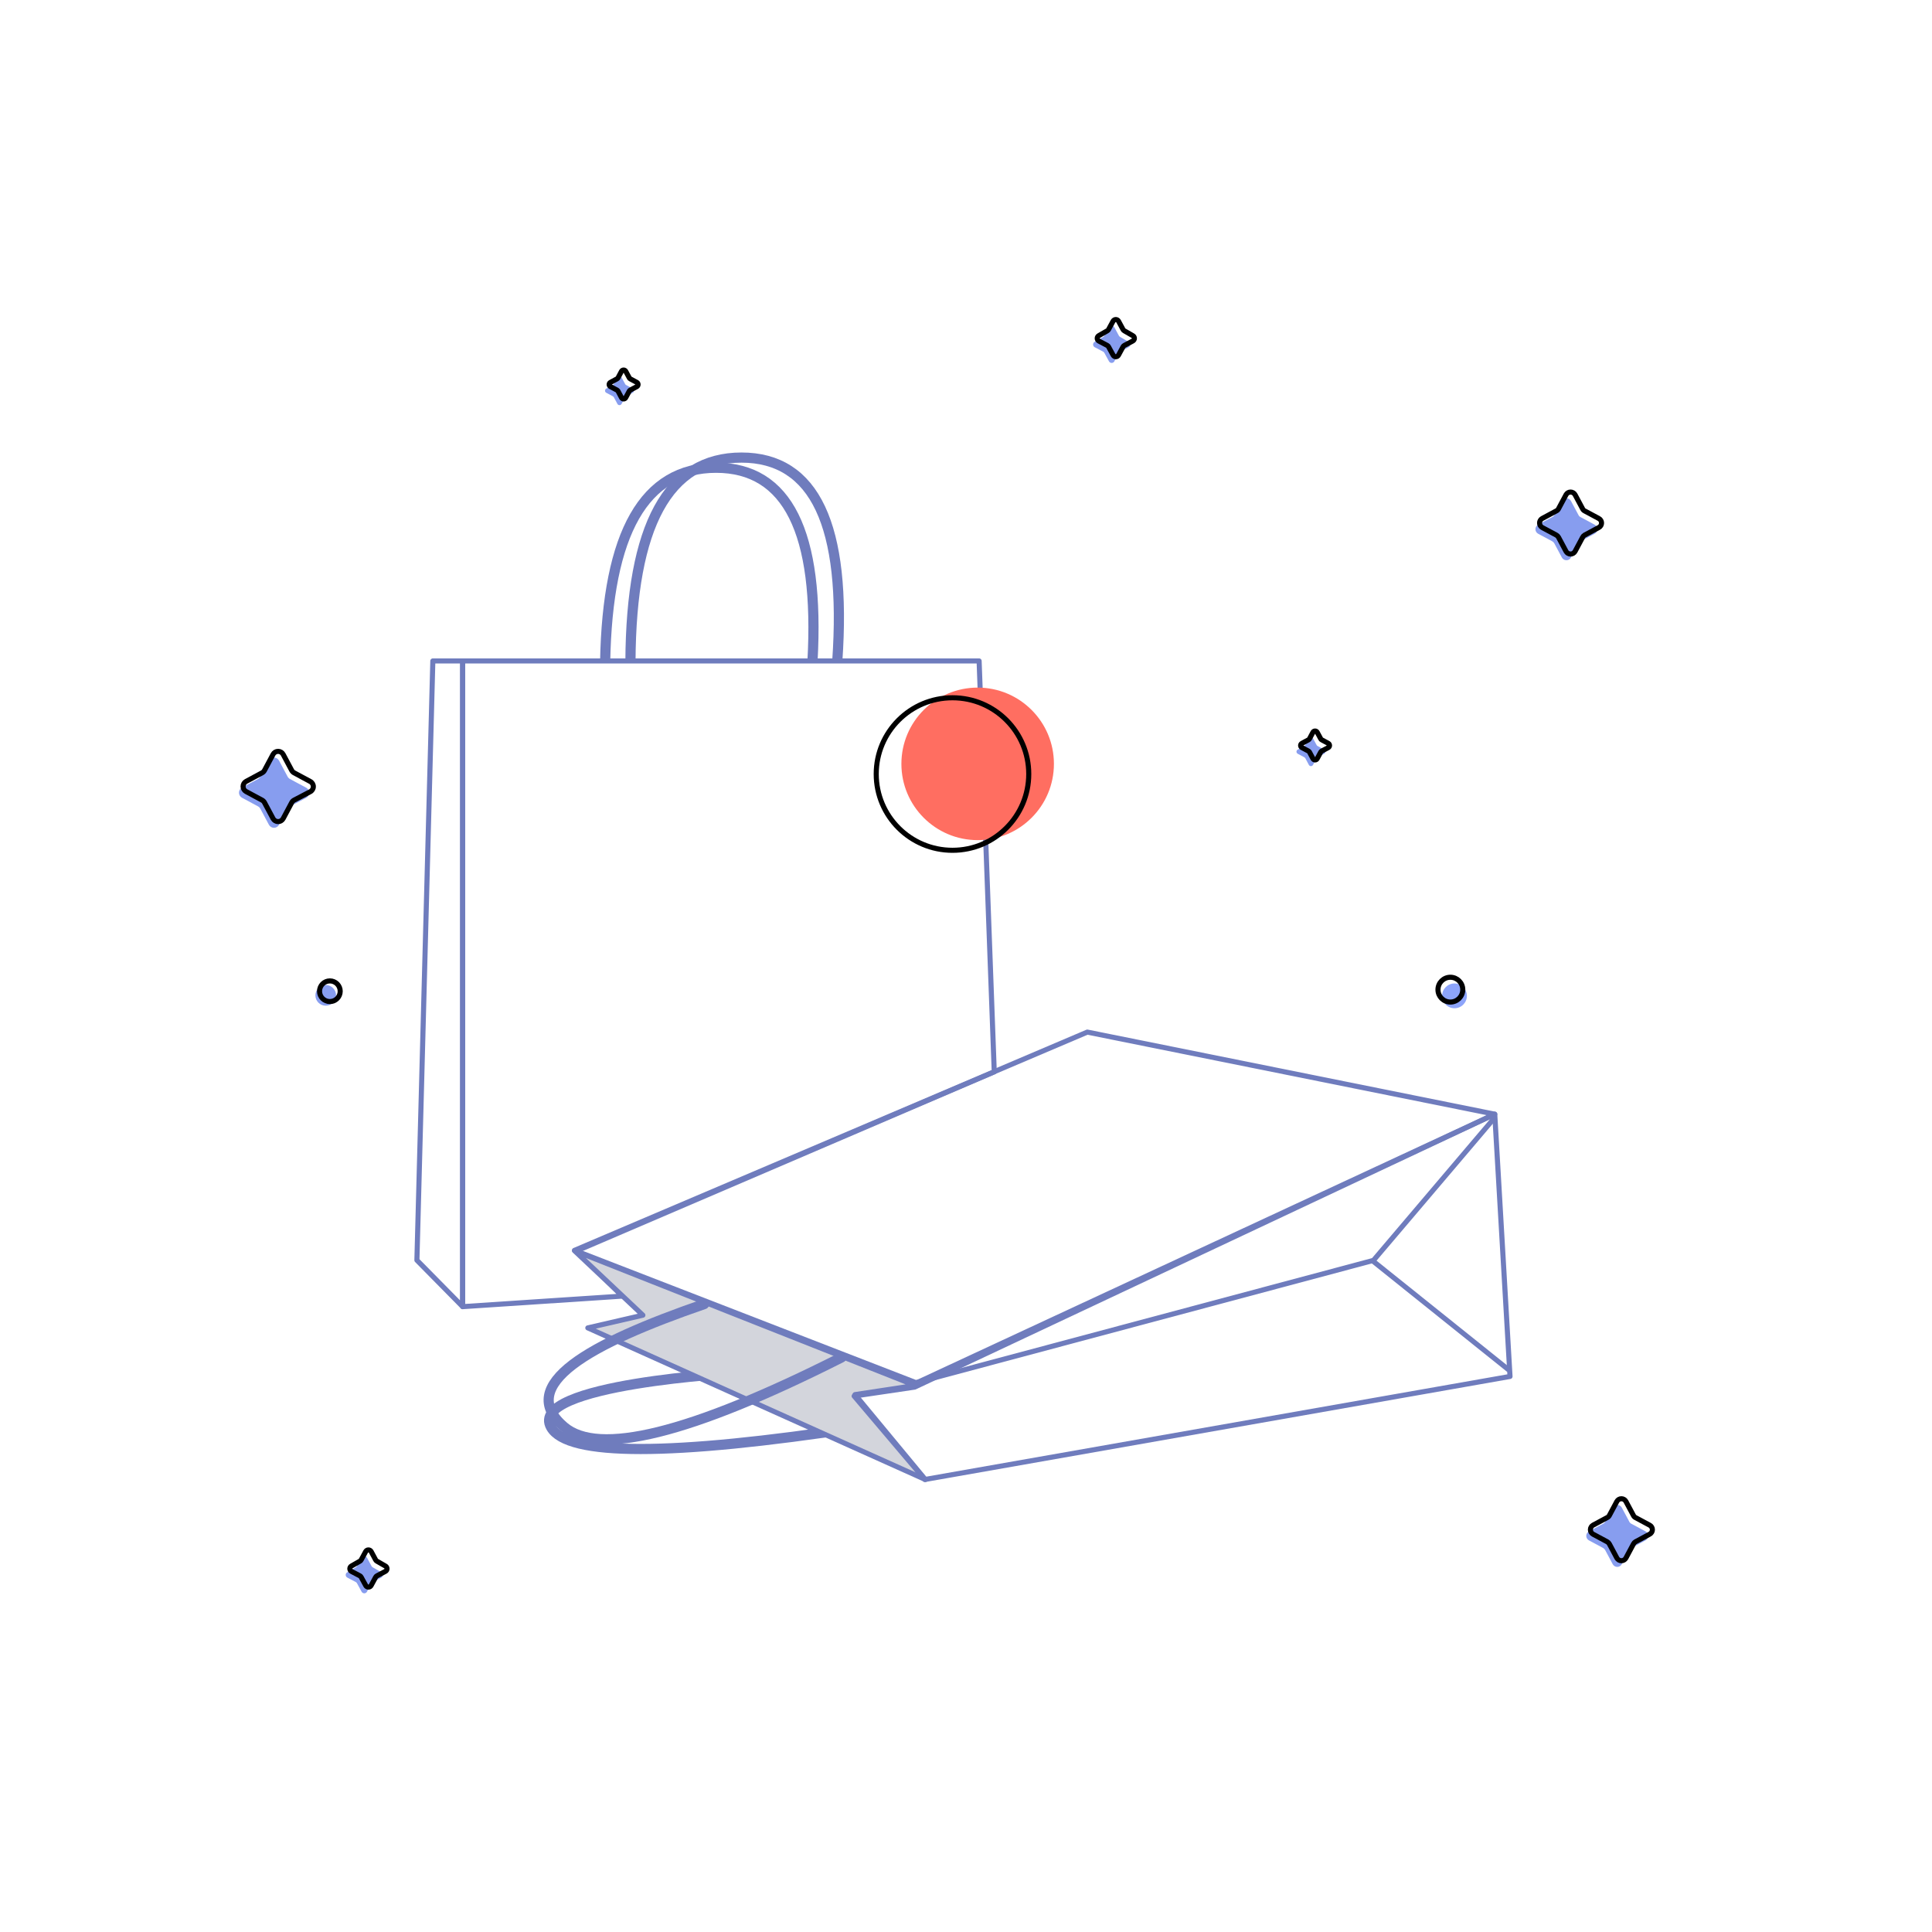 <?xml version="1.0" encoding="UTF-8"?>
<svg width="380px" height="380px" viewBox="0 0 380 380" version="1.1" xmlns="http://www.w3.org/2000/svg" xmlns:xlink="http://www.w3.org/1999/xlink">
    <g id="Illustrations/Light/empty_selection" stroke="none" stroke-width="1" fill="none" fill-rule="evenodd">
        <g id="flatenned" transform="translate(47, 62.849)">
            <g id="Group-6" transform="translate(235.831, 129.365)" fill-rule="nonzero">
                <circle id="Oval" fill="#8DA4FA" cx="3.251" cy="3.658" r="2.438"></circle>
                <circle id="Oval" stroke="#000000" cx="2.438" cy="2.438" r="2.438"></circle>
            </g>
            <g id="Group-5" transform="translate(15.037, 130.082)" fill-rule="nonzero">
                <path d="M4.064,2.845 C4.064,3.967 3.154,4.877 2.032,4.877 C0.91,4.877 0,3.967 0,2.845 C0,1.723 0.91,0.813 2.032,0.813 C3.154,0.813 4.064,1.723 4.064,2.845 L4.064,2.845 Z" id="Path" fill="#879DEF"></path>
                <path d="M4.877,2.032 C4.877,3.154 3.967,4.064 2.845,4.064 C1.723,4.064 0.813,3.154 0.813,2.032 C0.813,0.91 1.723,0 2.845,0 C3.967,0 4.877,0.91 4.877,2.032 L4.877,2.032 Z" id="Path" stroke="#000000"></path>
            </g>
            <g id="Group-7" transform="translate(20.995, 242)" fill-rule="nonzero">
                <path d="M5.33,3.432 C5.223,3.374 5.136,3.288 5.078,3.183 L4.189,1.528 C4.081,1.337 3.878,1.219 3.657,1.219 C3.436,1.219 3.233,1.337 3.125,1.528 L2.226,3.183 C2.175,3.29 2.09,3.377 1.985,3.432 L0.312,4.388 C0.119,4.495 0,4.696 0,4.914 C0,5.133 0.119,5.334 0.312,5.441 L1.985,6.321 C2.09,6.376 2.175,6.463 2.226,6.569 L3.125,8.215 C3.228,8.411 3.433,8.534 3.657,8.534 C3.881,8.534 4.086,8.411 4.189,8.215 L5.078,6.569 C5.136,6.464 5.223,6.378 5.33,6.321 L6.992,5.441 C7.191,5.339 7.315,5.136 7.315,4.914 C7.315,4.693 7.191,4.49 6.992,4.388 L5.33,3.432 Z" id="Path" fill="#879DEF"></path>
                <path d="M6.142,2.212 C6.036,2.155 5.949,2.069 5.891,1.964 L5.002,0.309 C4.894,0.118 4.69,0 4.47,0 C4.249,0 4.046,0.118 3.938,0.309 L3.039,1.964 C2.988,2.07 2.903,2.158 2.797,2.212 L1.125,3.169 C0.932,3.276 0.813,3.477 0.813,3.695 C0.813,3.914 0.932,4.115 1.125,4.221 L2.797,5.102 C2.903,5.156 2.988,5.244 3.039,5.35 L3.938,6.996 C4.041,7.192 4.246,7.315 4.47,7.315 C4.693,7.315 4.898,7.192 5.002,6.996 L5.891,5.35 C5.949,5.245 6.036,5.159 6.142,5.102 L7.805,4.221 C8.003,4.119 8.128,3.917 8.128,3.695 C8.128,3.474 8.003,3.271 7.805,3.169 L6.142,2.212 Z" id="Path" stroke="#000000"></path>
            </g>
            <g id="Group-7" transform="translate(167.995, 0)" fill-rule="nonzero">
                <path d="M5.33,3.432 C5.223,3.374 5.136,3.288 5.078,3.183 L4.189,1.528 C4.081,1.337 3.878,1.219 3.657,1.219 C3.436,1.219 3.233,1.337 3.125,1.528 L2.226,3.183 C2.175,3.29 2.09,3.377 1.985,3.432 L0.312,4.388 C0.119,4.495 0,4.696 0,4.914 C0,5.133 0.119,5.334 0.312,5.441 L1.985,6.321 C2.09,6.376 2.175,6.463 2.226,6.569 L3.125,8.215 C3.228,8.411 3.433,8.534 3.657,8.534 C3.881,8.534 4.086,8.411 4.189,8.215 L5.078,6.569 C5.136,6.464 5.223,6.378 5.33,6.321 L6.992,5.441 C7.191,5.339 7.315,5.136 7.315,4.914 C7.315,4.693 7.191,4.49 6.992,4.388 L5.33,3.432 Z" id="Path" fill="#879DEF"></path>
                <path d="M6.142,2.212 C6.036,2.155 5.949,2.069 5.891,1.964 L5.002,0.309 C4.894,0.118 4.69,0 4.47,0 C4.249,0 4.046,0.118 3.938,0.309 L3.039,1.964 C2.988,2.07 2.903,2.158 2.797,2.212 L1.125,3.169 C0.932,3.276 0.813,3.477 0.813,3.695 C0.813,3.914 0.932,4.115 1.125,4.221 L2.797,5.102 C2.903,5.156 2.988,5.244 3.039,5.35 L3.938,6.996 C4.041,7.192 4.246,7.315 4.47,7.315 C4.693,7.315 4.898,7.192 5.002,6.996 L5.891,5.35 C5.949,5.245 6.036,5.159 6.142,5.102 L7.805,4.221 C8.003,4.119 8.128,3.917 8.128,3.695 C8.128,3.474 8.003,3.271 7.805,3.169 L6.142,2.212 Z" id="Path" stroke="#000000"></path>
            </g>
            <g id="Group-8" transform="translate(0, 84.932)" fill-rule="nonzero">
                <path d="M13.18,7.131 L10.033,5.439 C9.836,5.332 9.674,5.169 9.567,4.971 L7.88,1.814 C7.683,1.448 7.302,1.219 6.887,1.219 C6.472,1.219 6.09,1.448 5.893,1.814 L4.207,4.971 C4.099,5.169 3.937,5.332 3.74,5.439 L0.593,7.131 C0.228,7.329 0,7.711 0,8.128 C0,8.544 0.228,8.927 0.593,9.125 L3.74,10.817 C3.937,10.924 4.099,11.087 4.207,11.285 L5.893,14.442 C6.09,14.808 6.472,15.037 6.887,15.037 C7.302,15.037 7.683,14.808 7.88,14.442 L9.567,11.285 C9.674,11.087 9.836,10.924 10.033,10.817 L13.18,9.17 C13.57,8.981 13.817,8.585 13.817,8.151 C13.817,7.716 13.57,7.32 13.18,7.131 L13.18,7.131 Z" id="Path" fill="#879DEF"></path>
                <path d="M13.993,5.912 L10.846,4.22 C10.649,4.113 10.487,3.95 10.379,3.752 L8.693,0.595 C8.496,0.228 8.114,0 7.699,0 C7.284,0 6.903,0.228 6.706,0.595 L5.019,3.752 C4.912,3.95 4.75,4.113 4.553,4.22 L1.406,5.912 C1.04,6.11 0.813,6.492 0.813,6.909 C0.813,7.325 1.04,7.708 1.406,7.906 L4.553,9.597 C4.75,9.705 4.912,9.867 5.019,10.066 L6.706,13.223 C6.903,13.589 7.284,13.817 7.699,13.817 C8.114,13.817 8.496,13.589 8.693,13.223 L10.379,10.066 C10.487,9.867 10.649,9.705 10.846,9.597 L13.993,7.951 C14.383,7.762 14.63,7.366 14.63,6.931 C14.63,6.497 14.383,6.101 13.993,5.912 L13.993,5.912 Z" id="Path" stroke="#000000"></path>
            </g>
            <g id="Group-9" transform="translate(208, 80.932)" fill-rule="nonzero">
                <path d="M5.449,3.651 L4.15,2.949 C4.065,2.912 3.997,2.844 3.96,2.759 L3.258,1.46 C3.174,1.311 3.016,1.219 2.845,1.219 C2.674,1.219 2.517,1.311 2.433,1.46 L1.74,2.759 C1.697,2.84 1.631,2.906 1.55,2.949 L0.251,3.651 C0.097,3.731 0,3.89 0,4.063 C0,4.237 0.097,4.396 0.251,4.476 L1.55,5.169 C1.627,5.217 1.692,5.282 1.74,5.358 L2.433,6.658 C2.512,6.812 2.672,6.909 2.845,6.909 C3.019,6.909 3.178,6.812 3.258,6.658 L3.96,5.358 C4.003,5.277 4.069,5.211 4.15,5.169 L5.449,4.476 C5.598,4.392 5.689,4.234 5.689,4.063 C5.689,3.893 5.598,3.735 5.449,3.651 Z" id="Path" fill="#879DEF"></path>
                <path d="M6.262,2.432 L4.962,1.73 C4.878,1.692 4.81,1.625 4.773,1.54 L4.071,0.24 C3.986,0.092 3.829,0 3.658,0 C3.487,0 3.33,0.092 3.245,0.24 L2.553,1.54 C2.51,1.621 2.444,1.687 2.363,1.73 L1.064,2.432 C0.91,2.512 0.813,2.671 0.813,2.844 C0.813,3.018 0.91,3.177 1.064,3.257 L2.363,3.949 C2.44,3.998 2.505,4.063 2.553,4.139 L3.245,5.439 C3.325,5.593 3.484,5.689 3.658,5.689 C3.832,5.689 3.991,5.593 4.071,5.439 L4.773,4.139 C4.815,4.058 4.881,3.992 4.962,3.949 L6.262,3.257 C6.41,3.173 6.502,3.015 6.502,2.844 C6.502,2.673 6.41,2.516 6.262,2.432 Z" id="Path" stroke="#000000"></path>
            </g>
            <g id="Group-9" transform="translate(72, 9.932)" fill-rule="nonzero">
                <path d="M5.449,3.651 L4.15,2.949 C4.065,2.912 3.997,2.844 3.96,2.759 L3.258,1.46 C3.174,1.311 3.016,1.219 2.845,1.219 C2.674,1.219 2.517,1.311 2.433,1.46 L1.74,2.759 C1.697,2.84 1.631,2.906 1.55,2.949 L0.251,3.651 C0.097,3.731 0,3.89 0,4.063 C0,4.237 0.097,4.396 0.251,4.476 L1.55,5.169 C1.627,5.217 1.692,5.282 1.74,5.358 L2.433,6.658 C2.512,6.812 2.672,6.909 2.845,6.909 C3.019,6.909 3.178,6.812 3.258,6.658 L3.96,5.358 C4.003,5.277 4.069,5.211 4.15,5.169 L5.449,4.476 C5.598,4.392 5.689,4.234 5.689,4.063 C5.689,3.893 5.598,3.735 5.449,3.651 Z" id="Path" fill="#879DEF"></path>
                <path d="M6.262,2.432 L4.962,1.73 C4.878,1.692 4.81,1.625 4.773,1.54 L4.071,0.24 C3.986,0.092 3.829,0 3.658,0 C3.487,0 3.33,0.092 3.245,0.24 L2.553,1.54 C2.51,1.621 2.444,1.687 2.363,1.73 L1.064,2.432 C0.91,2.512 0.813,2.671 0.813,2.844 C0.813,3.018 0.91,3.177 1.064,3.257 L2.363,3.949 C2.44,3.998 2.505,4.063 2.553,4.139 L3.245,5.439 C3.325,5.593 3.484,5.689 3.658,5.689 C3.832,5.689 3.991,5.593 4.071,5.439 L4.773,4.139 C4.815,4.058 4.881,3.992 4.962,3.949 L6.262,3.257 C6.41,3.173 6.502,3.015 6.502,2.844 C6.502,2.673 6.41,2.516 6.262,2.432 Z" id="Path" stroke="#000000"></path>
            </g>
            <g id="Group-10" transform="translate(255, 33.932)" fill-rule="nonzero">
                <path d="M11.651,6.419 L8.868,4.925 C8.694,4.841 8.554,4.701 8.47,4.527 L6.979,1.739 C6.8,1.418 6.462,1.219 6.095,1.219 C5.728,1.219 5.389,1.418 5.21,1.739 L3.719,4.527 C3.628,4.702 3.481,4.842 3.302,4.925 L0.519,6.419 C0.198,6.598 0,6.937 0,7.305 C0,7.673 0.198,8.012 0.519,8.191 L3.302,9.685 C3.478,9.782 3.623,9.927 3.719,10.103 L5.21,12.891 C5.389,13.212 5.728,13.411 6.095,13.411 C6.462,13.411 6.8,13.212 6.979,12.891 L8.47,10.103 C8.56,9.928 8.698,9.783 8.868,9.685 L11.651,8.191 C11.983,8.021 12.192,7.679 12.192,7.305 C12.192,6.931 11.983,6.589 11.651,6.419 Z" id="Path" fill="#879DEF"></path>
                <path d="M12.464,5.2 L9.681,3.706 C9.507,3.622 9.367,3.482 9.283,3.308 L7.792,0.52 C7.613,0.199 7.275,0 6.908,0 C6.541,0 6.202,0.199 6.023,0.52 L4.532,3.308 C4.44,3.483 4.294,3.623 4.114,3.706 L1.331,5.2 C1.011,5.379 0.813,5.718 0.813,6.086 C0.813,6.454 1.011,6.793 1.331,6.972 L4.114,8.466 C4.291,8.563 4.435,8.708 4.532,8.884 L6.023,11.672 C6.202,11.993 6.541,12.192 6.908,12.192 C7.275,12.192 7.613,11.993 7.792,11.672 L9.283,8.884 C9.372,8.709 9.511,8.564 9.681,8.466 L12.464,6.972 C12.796,6.802 13.005,6.46 13.005,6.086 C13.005,5.712 12.796,5.37 12.464,5.2 Z" id="Path" stroke="#000000"></path>
            </g>
            <g id="Group-10" transform="translate(265, 231.932)" fill-rule="nonzero">
                <path d="M11.651,6.419 L8.868,4.925 C8.694,4.841 8.554,4.701 8.47,4.527 L6.979,1.739 C6.8,1.418 6.462,1.219 6.095,1.219 C5.728,1.219 5.389,1.418 5.21,1.739 L3.719,4.527 C3.628,4.702 3.481,4.842 3.302,4.925 L0.519,6.419 C0.198,6.598 0,6.937 0,7.305 C0,7.673 0.198,8.012 0.519,8.191 L3.302,9.685 C3.478,9.782 3.623,9.927 3.719,10.103 L5.21,12.891 C5.389,13.212 5.728,13.411 6.095,13.411 C6.462,13.411 6.8,13.212 6.979,12.891 L8.47,10.103 C8.56,9.928 8.698,9.783 8.868,9.685 L11.651,8.191 C11.983,8.021 12.192,7.679 12.192,7.305 C12.192,6.931 11.983,6.589 11.651,6.419 Z" id="Path" fill="#879DEF"></path>
                <path d="M12.464,5.2 L9.681,3.706 C9.507,3.622 9.367,3.482 9.283,3.308 L7.792,0.52 C7.613,0.199 7.275,0 6.908,0 C6.541,0 6.202,0.199 6.023,0.52 L4.532,3.308 C4.44,3.483 4.294,3.623 4.114,3.706 L1.331,5.2 C1.011,5.379 0.813,5.718 0.813,6.086 C0.813,6.454 1.011,6.793 1.331,6.972 L4.114,8.466 C4.291,8.563 4.435,8.708 4.532,8.884 L6.023,11.672 C6.202,11.993 6.541,12.192 6.908,12.192 C7.275,12.192 7.613,11.993 7.792,11.672 L9.283,8.884 C9.372,8.709 9.511,8.564 9.681,8.466 L12.464,6.972 C12.796,6.802 13.005,6.46 13.005,6.086 C13.005,5.712 12.796,5.37 12.464,5.2 Z" id="Path" stroke="#000000"></path>
            </g>
            <g id="Group-12" transform="translate(35, 27.151)" stroke="#6F7CBD" stroke-linejoin="round">
                <path d="M42.002,40.085 C42.142,13.362 49.422,0 63.843,0 C78.253,0 84.533,13.341 82.685,40.022" id="Path-36" stroke-width="2"></path>
                <path d="M37.023,40.263 C37.48,14.754 44.753,2 58.843,2 C72.895,2 79.216,14.685 77.807,40.056" id="Path-36" stroke-width="2"></path>
                <polygon id="Rectangle" points="9 40 110.579 40 113.557 120.82 31.5 156 40.375 164.927 9 167"></polygon>
                <polygon id="Rectangle" points="3.133 40 9 40 9 167 -4.09272616e-12 157.869"></polygon>
            </g>
            <g id="Group" transform="translate(60.917, 140.151)" stroke="#6F7CBD">
                <path d="M61.083,77.749 C23.956,83.417 3.756,83.417 0.483,77.749 C-4.426,69.247 37.435,67 37.435,67" id="Path-33" stroke-width="2"></path>
                <polygon id="Path-31" fill="#D3D5DC" stroke-linejoin="round" points="74.083 88 7.701 58.179 18.53 55.679 5.083 43 72.102 69.507 60.257 71.301"></polygon>
                <path d="M57.583,64 C27.577,79.149 9.755,83.367 3.029,77.65 C-6.65,69.424 8.028,61.272 30.583,53.5" id="Path-32" stroke-width="2" stroke-linecap="round"></path>
                <polygon id="Rectangle" stroke-linejoin="round" points="105.943 0 186.083 16.147 72.357 69 5.083 42.929"></polygon>
                <polygon id="Path-30" stroke-linejoin="round" points="186.083 16.147 189.083 67.729 73.985 88 60.083 71.586 71.993 69.822"></polygon>
                <polyline id="Path-34" points="185.913 17 162.224 44.898 72.083 69"></polyline>
                <line x1="162.083" y1="45" x2="188.857" y2="66.46" id="Path-35" fill="#FFFFFF"></line>
            </g>
            <g id="undraw_cancel_u1it" transform="translate(142.818, 88.393) rotate(-360) translate(-142.818, -88.393) translate(125.343, 72.393)">
                <circle id="Oval" fill="#FF6E61" cx="19.95" cy="15" r="15"></circle>
                <circle id="Oval" stroke="#000000" cx="15" cy="17" r="15"></circle>
            </g>
        </g>
    </g>
</svg>
